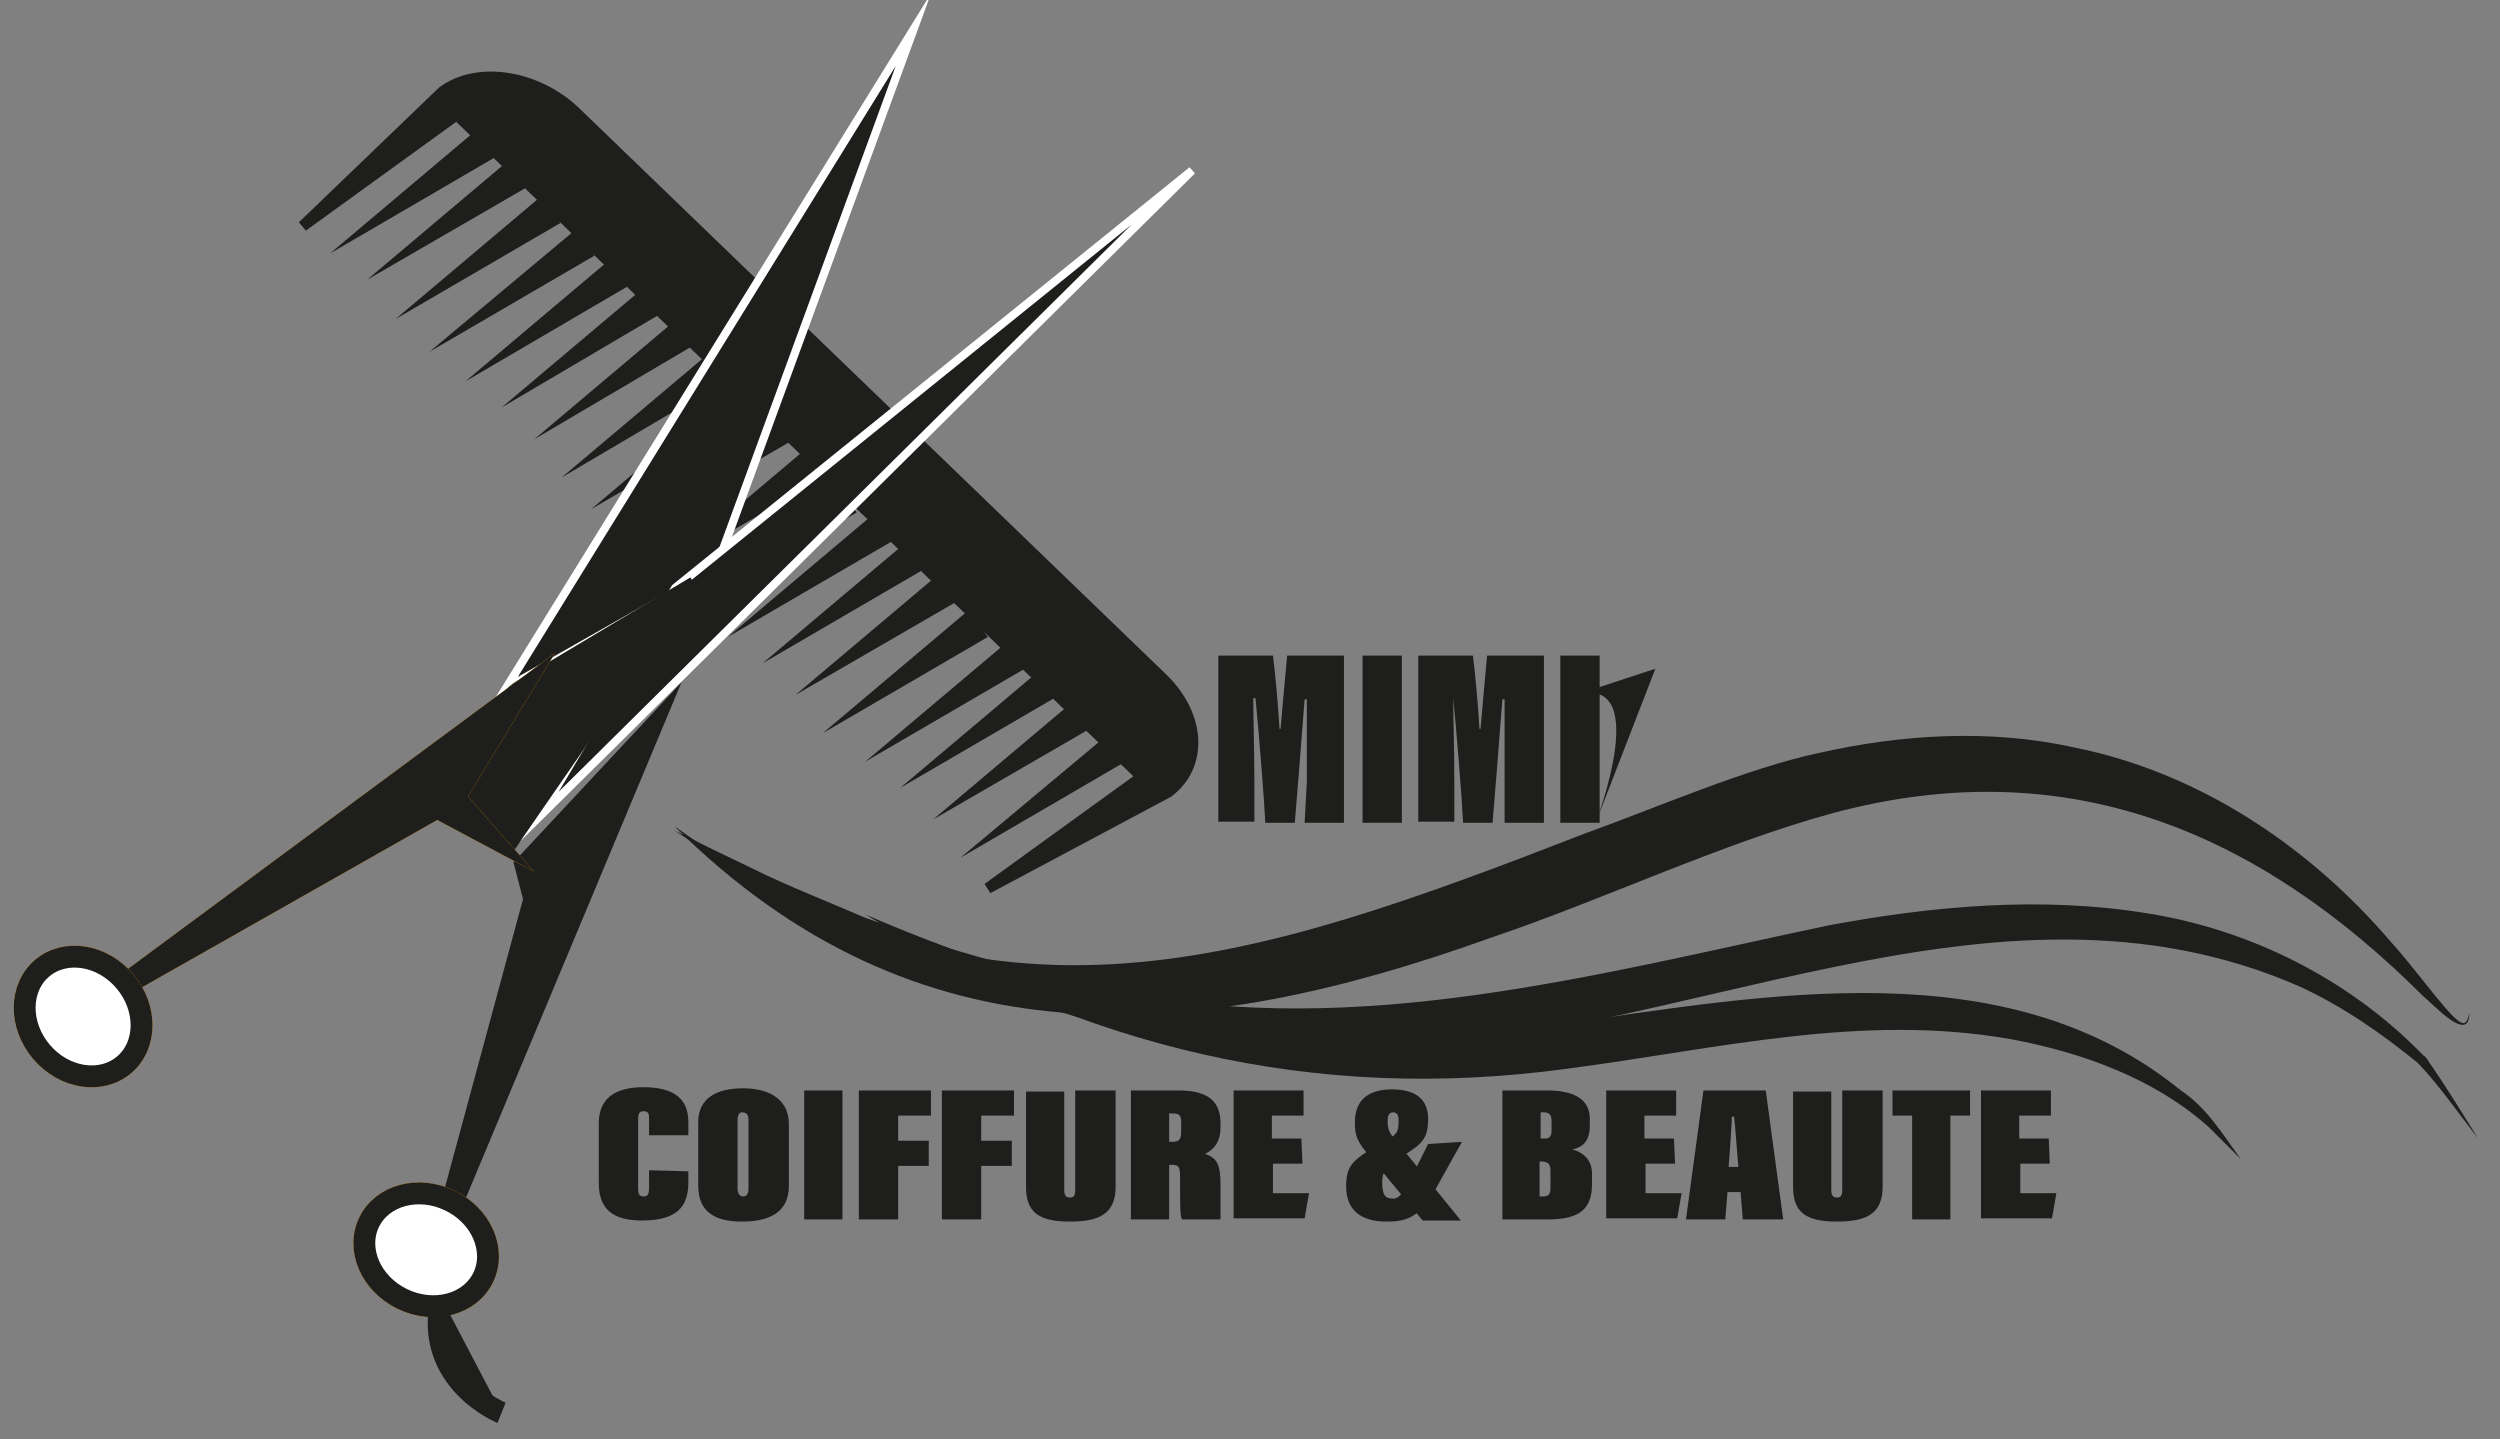 <?xml version="1.0" encoding="utf-8"?>
<!-- Generator: Adobe Illustrator 29.1.0, SVG Export Plug-In . SVG Version: 9.03 Build 55587)  -->
<svg version="1.1" id="Calque_1" xmlns="http://www.w3.org/2000/svg" xmlns:xlink="http://www.w3.org/1999/xlink" x="0px" y="0px"
	 viewBox="0 0 228.8 131.7" style="enable-background:new 0 0 228.8 131.7;" xml:space="preserve">
<rect x="0" y="0" width="228.8" height="131.7" fill="#808080" stroke="none"/>
<style type="text/css">
	.st0{fill:#1E1F1C;stroke:#1E1F1C;stroke-miterlimit:10;}
	.st1{fill:none;}
	.st2{fill:#1E1F1C;}
	.st3{fill:#1E1F1C;stroke:#FFFFFF;stroke-width:0.75;stroke-miterlimit:10;}
	.st4{fill:#1E1F1C;stroke:#1E1F1C;stroke-width:2;stroke-miterlimit:10;}
	.st5{fill:#F39204;stroke:#F39204;stroke-width:2;stroke-miterlimit:10.001;}
	.st6{fill:#FFFFFF;stroke:#1E1F1C;stroke-width:2;stroke-miterlimit:10.001;}
	.st7{fill:#F39204;stroke:#F39204;stroke-width:2;stroke-miterlimit:10;}
	.st8{fill:#F39204;stroke:#F39204;stroke-width:2;stroke-miterlimit:10;}
	.st9{fill:#FFFFFF;stroke:#1E1F1C;stroke-width:2;stroke-miterlimit:10;}
	.st10{fill:#1E1F1C;stroke:#1E1F1C;stroke-width:2;stroke-miterlimit:10;}
	.st11{fill:#F9B233;}
</style>
<g>
	<path class="st0" d="M106.4,62.1L52.7,10.3c-3.5-3.4-9-4.3-12.2-1.9L27.7,20.7l0,0l14.1-10.2l62.7,60.6L90.4,81.3l0,0l16.5-8.8
		C110.1,70.1,109.9,65.5,106.4,62.1z"/>
	<g>
		<line class="st1" x1="44.4" y1="13.1" x2="30.2" y2="23.2"/>
		<polygon class="st2" points="45.3,14.4 30.2,23.2 43.6,11.9 		"/>
	</g>
	<g>
		<line class="st1" x1="47.9" y1="15.5" x2="33.6" y2="25.6"/>
		<polygon class="st2" points="48.8,16.8 33.6,25.6 47,14.3 		"/>
	</g>
	<g>
		<line class="st1" x1="50.4" y1="19.1" x2="36.2" y2="29.2"/>
		<polygon class="st2" points="51.3,20.4 36.2,29.2 49.6,17.9 		"/>
	</g>
	<g>
		<line class="st1" x1="53.6" y1="22.2" x2="39.3" y2="32.2"/>
		<polygon class="st2" points="54.4,23.4 39.3,32.2 52.7,21 		"/>
	</g>
	<g>
		<line class="st1" x1="56.9" y1="24.8" x2="42.6" y2="34.9"/>
		<polygon class="st2" points="57.8,26 42.6,34.9 56,23.6 		"/>
	</g>
	<g>
		<line class="st1" x1="60.2" y1="27.2" x2="45.9" y2="37.3"/>
		<polygon class="st2" points="61,28.4 45.9,37.3 59.3,26 		"/>
	</g>
	<g>
		<line class="st1" x1="63.2" y1="30.1" x2="48.9" y2="40.2"/>
		<polygon class="st2" points="64,31.3 48.9,40.2 62.3,28.9 		"/>
	</g>
	<g>
		<line class="st1" x1="65.6" y1="33.6" x2="51.4" y2="43.7"/>
		<polygon class="st2" points="66.5,34.8 51.4,43.7 64.8,32.4 		"/>
	</g>
	<g>
		<line class="st1" x1="68.3" y1="36.6" x2="54.1" y2="46.6"/>
		<polygon class="st2" points="69.2,37.8 54.1,46.6 67.5,35.3 		"/>
	</g>
	<g>
		<line class="st1" x1="71.8" y1="39" x2="57.5" y2="49"/>
		<polygon class="st2" points="72.7,40.2 57.5,49 70.9,37.8 		"/>
	</g>
	<g>
		<line class="st1" x1="74.3" y1="42.6" x2="60.1" y2="52.6"/>
		<polygon class="st2" points="75.2,43.8 60.1,52.6 73.5,41.3 		"/>
	</g>
	<g>
		<line class="st1" x1="77.5" y1="45.6" x2="63.2" y2="55.7"/>
		<polygon class="st2" points="78.4,46.9 63.2,55.7 76.6,44.4 		"/>
	</g>
	<g>
		<line class="st1" x1="80.8" y1="48.2" x2="66.6" y2="58.3"/>
		<polygon class="st2" points="81.7,49.5 66.6,58.3 80,47 		"/>
	</g>
	<g>
		<line class="st1" x1="84.1" y1="50.7" x2="69.8" y2="60.7"/>
		<polygon class="st2" points="84.9,51.9 69.8,60.7 83.2,49.4 		"/>
	</g>
	<g>
		<line class="st1" x1="87.1" y1="53.6" x2="72.8" y2="63.6"/>
		<polygon class="st2" points="88,54.8 72.8,63.6 86.2,52.3 		"/>
	</g>
	<g>
		<line class="st1" x1="89.6" y1="57.1" x2="75.3" y2="67.1"/>
		<polygon class="st2" points="90.4,58.3 75.3,67.1 88.7,55.8 		"/>
	</g>
	<g>
		<line class="st1" x1="93.4" y1="59.7" x2="79.2" y2="69.7"/>
		<polygon class="st2" points="94.3,60.9 79.2,69.7 92.6,58.4 		"/>
	</g>
	<g>
		<line class="st1" x1="96.7" y1="62.1" x2="82.4" y2="72.1"/>
		<polygon class="st2" points="97.5,63.3 82.4,72.1 95.8,60.8 		"/>
	</g>
	<g>
		<line class="st1" x1="99.7" y1="65" x2="85.4" y2="75"/>
		<polygon class="st2" points="100.6,66.2 85.4,75 98.8,63.7 		"/>
	</g>
	<g>
		<line class="st1" x1="102.2" y1="68.5" x2="87.9" y2="78.5"/>
		<polygon class="st2" points="103,69.7 87.9,78.5 101.3,67.3 		"/>
	</g>
</g>
<g>
	<polygon class="st3" points="65.5,52.1 46.3,63 83.6,2.7 	"/>
	<polygon class="st4" points="41.4,110 48.9,82.3 48.1,79.2 48.1,79.2 59.3,67.2 	"/>
	<ellipse transform="matrix(0.436 -0.9 0.9 0.436 -80.961 99.604)" class="st5" cx="39" cy="114.4" rx="5" ry="5.8"/>
	<ellipse transform="matrix(0.436 -0.9 0.9 0.436 -80.961 99.604)" class="st6" cx="39" cy="114.4" rx="5" ry="5.8"/>
	<path class="st7" d="M63.5,51.6"/>
	<polygon class="st3" points="109.1,15.6 49.3,74.8 61.8,53.8 	"/>
	<path class="st4" d="M47.2,77.6l-2.7-1.7c-0.4-0.2-0.7-0.5-1-0.9l-0.5-0.6c-1.1-1.4-1.2-3.3-0.2-4.6l3.9-5.6c0.3-0.4,0.7-0.8,1.1-1
		l15.9-9.5"/>
	<polygon class="st7" points="44.5,76.3 40,73.9 11.6,90 47.3,63.6 41.6,73 	"/>
	<polygon class="st4" points="44.5,76.3 40,73.9 11.6,90 47.3,63.6 41.6,73 	"/>
	<ellipse transform="matrix(0.762 -0.647 0.647 0.762 -58.42 27.006)" class="st8" cx="7.6" cy="93.1" rx="5" ry="5.8"/>
	<ellipse transform="matrix(0.762 -0.647 0.647 0.762 -58.42 27.006)" class="st9" cx="7.6" cy="93.1" rx="5" ry="5.8"/>
	<ellipse transform="matrix(0.299 -0.954 0.954 0.299 -22.365 94.503)" class="st10" cx="53.1" cy="62.5" rx="1.6" ry="1.6"/>
	<path class="st4" d="M40.4,118.8c-1.7,7.6,5.5,10.5,5.5,10.5"/>
</g>
<g>
	<path class="st2" d="M61.7,75.6c29,20.8,52.9,12.5,83.3,0.7c6.4-2.3,14.9-6,21.5-7.4c7.6-1.7,15.6-2.2,23.3-0.5
		c11.5,2.3,21.6,9.1,29.1,17.9c1.9,2.1,3.5,4.4,5.4,6.5c0.3,0.3,0.7,0.7,1,0.8c0.4,0.2,0.6-0.4,0.7-0.9c0,2.9-3.3-0.8-4.2-1.5
		c-15.2-15.2-32.7-22.5-54-16.8c-10.3,2.8-21.2,8-31.3,11.4C109,95.7,83.9,97.6,61.7,75.6L61.7,75.6z"/>
</g>
<g>
	<path class="st2" d="M61.7,76c1.8,0.9,5.7,2.8,7.4,3.6c2.8,1.4,7.1,3.1,10.1,4.4c1.5,0.5,6.1,2.2,7.7,2.8c5.1,1.5,10.6,3.1,15.8,4
		c21.7,4.3,43.3-1.6,64.6-6.1c9.6-1.8,19.6-2.7,29.3-1.1c9.3,1.5,18.1,5.9,24.7,12.5l0.5,0.5c0.2,0.1,0.4,0.4,0.5,0.6
		c1.6,2.3,3,4.6,4.5,7c-1.8-2.3-3.5-4.8-5.5-6.9c-3.3-2.7-6.9-5.2-10.8-7c-28-12.3-57.1,5.6-86,5.7c-5.4,0.2-11.4-0.3-16.8-1
		l-5.5-1.1c-2.7-0.5-5.5-1.4-8.1-2.1c-2-0.6-5.9-2.1-7.9-2.8c-2.5-1-5.1-2.2-7.6-3.3C72.8,82.9,66.9,79.4,61.7,76L61.7,76z"/>
</g>
<g>
	<path class="st2" d="M79.2,83.7c20.2,8.7,41.8,13.5,63.7,10c18.7-2.6,40.7-6.9,56.7,6.1c2.4,1.6,3.8,4,5.5,6.3l-2.9-2.9
		c-5-4.5-11.7-6.9-18.2-8.1c-13.6-2.4-26.8,0.9-40.5,2.7C120.1,101,99.2,95.8,79.2,83.7L79.2,83.7z"/>
</g>
<g>
	<g>
		<path class="st2" d="M119.6,71.6c0-2,0-5.5,0-7.6h-0.2c-0.3,3.8-0.8,10.3-0.9,11.3h-2.7c-0.1-2.2-0.6-8.4-0.9-11.4h-0.2
			c0,1.8,0.1,4.9,0.1,7.5v3.8h-3.3V60h5c0.2,1.4,0.5,4.9,0.6,6.7h0.1c0.2-2.2,0.3-3.6,0.6-6.7h5.2v15.3h-3.6L119.6,71.6L119.6,71.6z
			"/>
		<path class="st2" d="M128.3,60v15.3h-3.6V60H128.3z"/>
		<path class="st2" d="M137.7,71.6c0-2,0-5.5,0-7.6h-0.2c-0.3,3.8-0.8,10.3-0.9,11.3h-2.7c-0.1-2.2-0.6-8.4-0.9-11.4H133
			c0,1.8,0.1,4.9,0.1,7.5v3.8h-3.3V60h5c0.2,1.4,0.5,4.9,0.6,6.7h0.1c0.2-2.2,0.3-3.6,0.6-6.7h5.2v15.3h-3.6L137.7,71.6L137.7,71.6z
			"/>
		<path class="st2" d="M146.4,60v15.3h-3.6V60H146.4z"/>
	</g>
</g>
<path class="st11" d="M171.2,36.4"/>
<path class="st2" d="M143.9,63.7c7.6-2.5,2.1,11.7,2.1,11.7l5.5-14.2"/>
<g>
	<g>
		<path class="st2" d="M63,107.2v0.9c0,1.8-0.5,3.6-4.2,3.6c-2,0-4-0.5-4-3.4v-5.5c0-2.5,1.8-3.3,4.1-3.3c3.7,0,4.1,1.9,4.1,3.3v1.1
			h-3.6v-1.4c0-0.5,0-0.8-0.5-0.8c-0.4,0-0.5,0.2-0.5,0.8v6.2c0,0.6,0.1,0.8,0.5,0.8c0.4,0,0.5-0.2,0.5-0.9v-1.5L63,107.2L63,107.2z
			"/>
		<path class="st2" d="M72.2,102.9v5.6c0,2.4-1.7,3.3-4.3,3.3c-2.5,0-4-0.9-4-3.3v-5.8c0-2.2,1.7-3.1,4.1-3.1
			C70.4,99.6,72.2,100.6,72.2,102.9z M67.5,102.5v6.3c0,0.4,0.2,0.7,0.5,0.7c0.3,0,0.5-0.2,0.5-0.7v-6.3c0-0.5-0.2-0.7-0.6-0.7
			C67.7,101.8,67.5,102,67.5,102.5z"/>
		<path class="st2" d="M77.1,99.8v11.8h-3.5V99.8H77.1z"/>
		<path class="st2" d="M78.6,99.8h6.6v2.3h-3v2.3h2.8v2.3h-2.8v4.9h-3.6L78.6,99.8L78.6,99.8z"/>
		<path class="st2" d="M86.2,99.8h6.6v2.3h-3v2.3h2.8v2.3h-2.8v4.9h-3.6L86.2,99.8L86.2,99.8z"/>
		<path class="st2" d="M97.4,99.8v9.1c0,0.4,0.1,0.7,0.5,0.7c0.4,0,0.5-0.2,0.5-0.7v-9.1h3.7v8.8c0,2.5-1.5,3.2-4.2,3.2
			c-2.9,0-4-0.9-4-3.2v-8.7H97.4z"/>
		<path class="st2" d="M107,106.6v5h-3.5V99.8h4.4c2.9,0,3.8,1.2,3.8,3v0.4c0,1.3-0.6,2-1.4,2.4c1.1,0.4,1.4,1,1.4,2.8
			c0,1.4,0,2.8,0,3.2h-3.5c-0.2-0.2-0.2-1-0.2-3.7c0-1.2-0.1-1.3-0.9-1.3L107,106.6L107,106.6z M107,104.5h0.3
			c0.6,0,0.8-0.2,0.8-0.9v-0.9c0-0.7-0.2-0.8-0.9-0.8H107L107,104.5L107,104.5z"/>
		<path class="st2" d="M119.2,106.5h-2.7v2.7h3.3l-0.4,2.3h-6.5V99.8h6.4v2.3h-2.9v2.1h2.7L119.2,106.5L119.2,106.5z"/>
		<path class="st2" d="M133.8,104.5l-2.4,4.3c-1.5,2.6-2.6,3-4.5,3c-2.4,0-3.7-1.1-3.7-3.2c0-1.9,0.5-2.5,3.5-4.1
			c1.2-0.7,1.3-0.9,1.3-2c0-0.5-0.2-0.7-0.5-0.7c-0.3,0-0.5,0.2-0.5,0.7c0,0.6,0,1,0.6,1.7l6.1,7.5h-3.5l-4.7-5.7
			c-1.3-1.5-1.5-2-1.5-3.3c0-1.4,0.6-3,3.4-3c2.7,0,3.3,1.4,3.3,2.7c0,1.8-0.5,2.3-2.5,3.5c-1.1,0.7-1.7,1.1-1.7,2.3s0.3,1.5,1,1.5
			c0.5,0,0.8-0.4,1.4-1.4l1.8-3.6L133.8,104.5L133.8,104.5z"/>
		<path class="st2" d="M137.5,99.8h4.1c2.3,0,3.9,0.7,3.9,2.6v0.6c0,1.5-0.7,2-1.6,2.2c0.8,0.2,1.8,0.8,1.8,2.2v1
			c0,2.2-1.1,3.2-4,3.2h-4.2L137.5,99.8L137.5,99.8z M141.4,104.2c0.4,0,0.6-0.2,0.6-0.7v-0.9c0-0.4-0.1-0.8-0.7-0.8h-0.3v2.4
			L141.4,104.2L141.4,104.2z M140.9,109.5h0.3c0.6,0,0.7-0.3,0.7-0.8v-1.6c0-0.5-0.2-0.8-0.8-0.8h-0.2V109.5z"/>
		<path class="st2" d="M153.3,106.5h-2.7v2.7h3.3l-0.4,2.3H147V99.8h6.4v2.3h-2.9v2.1h2.7L153.3,106.5L153.3,106.5z"/>
		<path class="st2" d="M158.1,109.1l-0.2,2.5h-3.6l1.6-11.8h5.7l1.6,11.8h-3.7l-0.2-2.5H158.1z M159.1,106.8c-0.1-0.9-0.3-4-0.4-4.6
			h-0.2c0,0.5-0.2,3.5-0.3,4.6H159.1z"/>
		<path class="st2" d="M167.6,99.8v9.1c0,0.4,0.1,0.7,0.5,0.7c0.4,0,0.5-0.2,0.5-0.7v-9.1h3.7v8.8c0,2.5-1.5,3.2-4.2,3.2
			c-2.9,0-4-0.9-4-3.2v-8.7H167.6z"/>
		<path class="st2" d="M175,102.1h-1.8v-2.3h7.1v2.3h-1.8v9.5H175L175,102.1L175,102.1z"/>
		<path class="st2" d="M187.6,106.5h-2.7v2.7h3.3l-0.4,2.3h-6.5V99.8h6.4v2.3h-2.9v2.1h2.7L187.6,106.5L187.6,106.5z"/>
	</g>
</g>
</svg>
